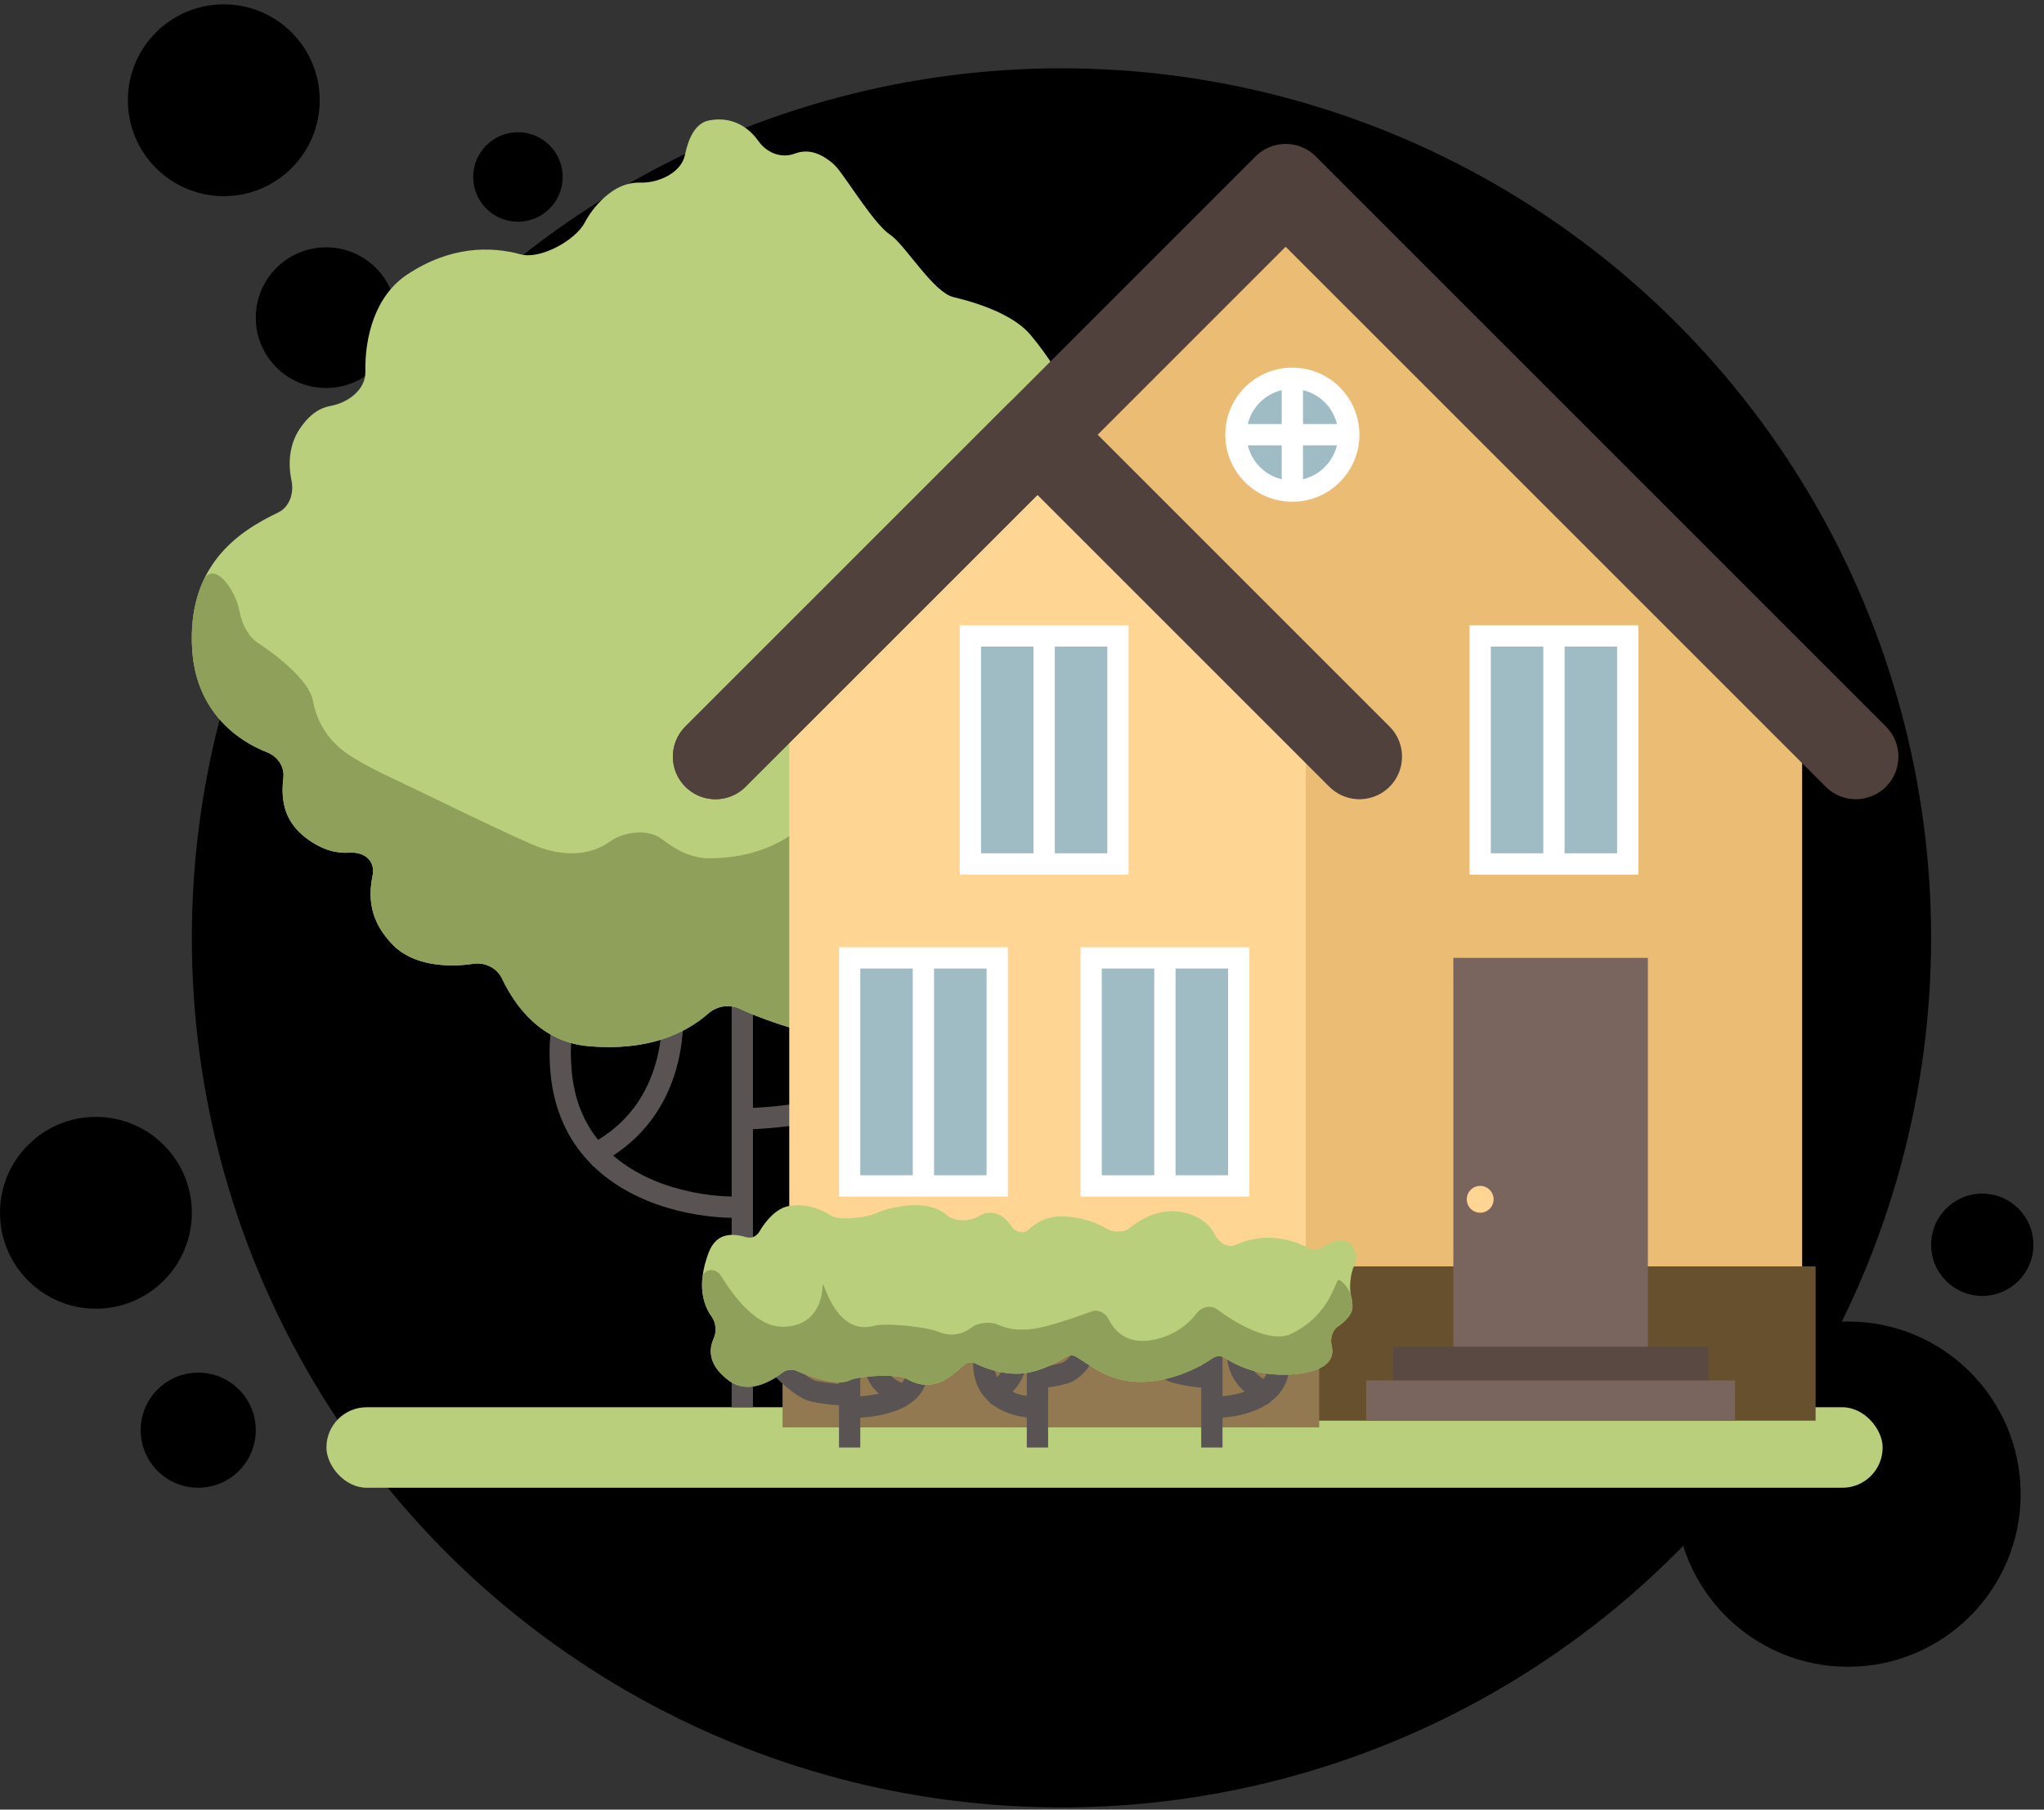 <svg width="96" height="85" viewBox="0 0 96 85" fill="none" xmlns="http://www.w3.org/2000/svg">
<rect x="0" y="0" width="96" height="85" fill="#333333" stroke="none"/>
<circle cx="49.854" cy="44.052" r="40.844" fill="currentColor"/>
<circle cx="86.794" cy="70.181" r="8.109" fill="currentColor"/>
<circle cx="10.511" cy="4.709" r="4.505" fill="currentColor"/>
<circle cx="93.101" cy="58.468" r="2.403" fill="currentColor"/>
<circle cx="9.31" cy="67.177" r="2.703" fill="currentColor"/>
<circle cx="4.505" cy="56.966" r="4.505" fill="currentColor"/>
<circle cx="15.317" cy="14.921" r="3.304" fill="currentColor"/>
<circle cx="24.326" cy="8.313" r="2.102" fill="currentColor"/>
<rect x="15.331" y="66.1" width="73.091" height="3.781" rx="1.89" fill="#BACF7B"/>
<path d="M34.864 66.1V52.553M34.864 52.553V45.622L46.206 45.307C45.47 47.092 43.37 50.852 40.85 51.608C38.329 52.364 35.809 52.553 34.864 52.553Z" stroke="#595353"/>
<path d="M34.864 56.697C33.045 56.77 29.905 56.258 27.98 54.177M27.98 54.177C27.127 53.254 26.512 52.022 26.357 50.396C25.853 45.103 29.508 45.251 31.398 45.986C31.85 47.876 31.799 52.161 27.98 54.177Z" stroke="#595353"/>
<path d="M28.563 9.125C28.078 9.513 27.717 9.975 27.46 10.461C27.017 11.297 25.374 12.195 24.462 11.948C23.043 11.563 21.149 11.547 19.111 12.905C17.607 13.909 17.128 15.845 17.16 17.465C17.177 18.307 16.341 18.922 15.512 19.069C15.035 19.154 14.538 19.451 14.071 20.152C13.56 20.918 13.534 21.833 13.692 22.583C13.814 23.162 13.597 23.818 13.063 24.073C11.167 24.981 8.765 26.58 9.03 30.549C9.22 33.402 11.133 34.786 12.532 35.331C13.027 35.523 13.369 35.999 13.309 36.527C13.206 37.426 13.253 38.52 14.386 39.37C15.163 39.953 15.838 40.089 16.411 40.051C17.121 40.004 17.64 40.435 17.499 41.132C17.308 42.077 17.314 43.244 18.481 44.411C19.41 45.34 20.987 45.459 22.235 45.27C22.781 45.187 23.343 45.468 23.58 45.967C24.163 47.195 25.369 48.933 27.618 49.137C30.426 49.392 32.2 48.544 33.275 47.598C33.668 47.252 34.257 47.157 34.731 47.378C36.184 48.059 38.676 48.821 39.905 48.821C41.417 48.821 42.005 46.826 42.425 45.986L50.229 25.384C50.277 25.258 50.297 25.123 50.297 24.988C50.295 22.535 51.987 20.033 48.411 15.742C47.677 14.86 46.194 14.293 44.772 13.952C43.87 13.736 42.617 11.675 41.897 11.091C41.864 11.064 41.831 11.039 41.795 11.016C41.084 10.542 39.886 8.589 39.35 7.923C39.245 7.793 39.116 7.667 38.959 7.55C38.295 7.052 37.777 7.049 37.313 7.22C36.681 7.452 36.004 7.172 35.617 6.622C35.124 5.921 34.319 5.453 33.289 5.659C32.651 5.787 32.329 6.504 32.169 7.28C31.996 8.116 30.932 8.603 30.079 8.577C29.609 8.563 29.092 8.702 28.563 9.125Z" fill="#BACF7B"/>
<path d="M26.042 39.999C25.824 39.956 25.619 39.9 25.426 39.834C24.399 39.48 19.196 36.904 18.208 36.452C17.723 36.23 17.186 35.946 16.591 35.589C15.385 34.865 14.872 33.865 14.697 32.906C14.524 31.956 12.938 30.735 12.129 30.209C11.728 29.948 11.398 29.471 11.235 28.658C11.021 27.589 9.994 26.301 9.543 27.292C9.152 28.154 8.941 29.218 9.03 30.549C9.22 33.401 11.133 34.786 12.532 35.33C13.027 35.523 13.369 35.999 13.309 36.527C13.206 37.426 13.253 38.52 14.386 39.37C15.163 39.953 15.838 40.088 16.411 40.051C17.121 40.004 17.64 40.435 17.499 41.132C17.308 42.077 17.314 43.243 18.481 44.411C19.41 45.339 20.987 45.459 22.235 45.269C22.781 45.186 23.343 45.468 23.58 45.967C24.163 47.195 25.369 48.932 27.618 49.136C30.426 49.391 32.2 48.543 33.275 47.598C33.668 47.252 34.257 47.156 34.731 47.378C36.184 48.058 38.676 48.821 39.905 48.821C41.261 48.821 41.874 47.215 42.289 46.278C42.374 46.086 42.407 45.874 42.373 45.667L40.535 34.329C40.325 33.069 39.905 40.315 33.288 40.315C32.461 40.315 31.693 39.892 31.092 39.416C30.472 38.926 29.324 39.048 28.681 39.508C28.084 39.934 27.225 40.236 26.042 39.999Z" fill="#8EA059"/>
<path d="M40.85 66.415H84.641V33.335L60.383 9.076L40.85 28.609V66.415Z" fill="#EBBC74"/>
<path d="M37.069 66.1L61.328 66.415V33.02L48.726 20.418L37.069 32.39V66.1Z" fill="#FFD594"/>
<path d="M85.272 59.484H58.177V59.799V66.73H85.272V59.484Z" fill="#67502D"/>
<path d="M61.958 59.484H36.754V59.812V67.045H61.958V59.484Z" fill="#937951"/>
<path d="M68.259 44.992V63.264H77.395V44.992H68.259Z" fill="#7A655E"/>
<path d="M65.423 64.84V63.264H80.231V64.84H65.423Z" fill="#5A4943"/>
<path d="M81.491 64.84H64.164V66.73H81.491V64.84Z" fill="#7A655E"/>
<circle cx="69.519" cy="56.333" r="0.63" fill="#FFD594"/>
<path d="M51.247 55.703V44.992H58.178V55.703H51.247Z" fill="#9FBCC4"/>
<path d="M51.247 55.703V44.992H58.178V55.703H51.247Z" stroke="white"/>
<path d="M54.712 55.703V45.306" stroke="white"/>
<path d="M39.905 55.703V44.992H46.836V55.703H39.905Z" fill="#9FBCC4"/>
<path d="M39.905 55.703V44.992H46.836V55.703H39.905Z" stroke="white"/>
<path d="M43.37 55.703V45.306" stroke="white"/>
<path d="M45.575 40.581V29.869H52.506V40.581H45.575Z" fill="#9FBCC4"/>
<path d="M45.575 40.581V29.869H52.506V40.581H45.575Z" stroke="white"/>
<path d="M49.041 40.581V30.184" stroke="white"/>
<path d="M69.519 40.581V29.869H76.45V40.581H69.519Z" fill="#9FBCC4"/>
<path d="M69.519 40.581V29.869H76.45V40.581H69.519Z" stroke="white"/>
<path d="M72.984 40.581V30.184" stroke="white"/>
<path d="M33.603 35.54L60.383 8.761L87.162 35.54" stroke="#50413C" stroke-width="4" stroke-linecap="round" stroke-linejoin="round"/>
<path d="M33.603 35.54L48.726 20.418L63.848 35.54" stroke="#50413C" stroke-width="4" stroke-linecap="round" stroke-linejoin="round"/>
<circle cx="60.698" cy="20.418" r="2.65" fill="#9FBCC4" stroke="white"/>
<path d="M60.698 17.582V22.938" stroke="white"/>
<path d="M58.177 20.418H63.533" stroke="white"/>
<path d="M39.905 67.99V65.527M39.905 65.527V64.267L36.124 63.58C36.328 63.904 37.542 65.218 38.242 65.355C38.942 65.493 39.642 65.527 39.905 65.527Z" stroke="#595353"/>
<path d="M39.905 66.098C40.575 66.115 41.731 65.999 42.44 65.526M42.44 65.526C42.754 65.316 42.981 65.036 43.038 64.666C43.223 63.464 41.877 63.497 41.181 63.664C41.015 64.094 41.033 65.067 42.44 65.526Z" stroke="#595353"/>
<path d="M56.917 67.99V64.706M56.917 64.706V63.026L53.767 62.949C53.971 63.382 54.554 64.294 55.254 64.477C55.954 64.66 56.654 64.706 56.917 64.706Z" stroke="#595353"/>
<path d="M56.917 66.098C57.587 66.119 58.744 65.973 59.453 65.382M59.453 65.382C59.767 65.12 59.993 64.77 60.05 64.308C60.236 62.805 58.89 62.846 58.194 63.055C58.027 63.592 58.046 64.809 59.453 65.382Z" stroke="#595353"/>
<path d="M48.726 67.99V64.706M48.726 64.706V63.026L51.246 62.949C51.083 63.382 50.616 64.294 50.056 64.477C49.496 64.66 48.936 64.706 48.726 64.706Z" stroke="#595353"/>
<path d="M48.726 66.098C48.19 66.119 47.265 65.973 46.698 65.382M46.698 65.382C46.446 65.12 46.265 64.77 46.219 64.308C46.071 62.805 47.148 62.846 47.705 63.055C47.838 63.592 47.823 64.809 46.698 65.382Z" stroke="#595353"/>
<path d="M42.412 56.648C41.876 56.725 41.462 56.842 41.146 56.986C40.695 57.191 39.437 57.355 39.019 57.09C38.499 56.76 37.831 56.519 37.056 56.648C36.467 56.746 35.956 57.345 35.665 57.851C35.544 58.06 35.312 58.18 35.079 58.117C34.492 57.958 33.667 57.809 33.276 58.854C32.698 60.395 33.062 61.347 33.432 61.854C33.629 62.124 33.664 62.56 33.524 62.862C33.299 63.347 33.225 64.093 34.221 64.84C35.139 65.528 36.224 64.879 36.746 64.476C36.934 64.33 37.203 64.298 37.421 64.394C38.08 64.685 39.354 65.108 39.892 64.84C40.343 64.614 42.138 64.522 42.581 64.763C42.628 64.789 42.676 64.814 42.727 64.84C43.919 65.436 44.702 64.604 45.299 64.098C45.453 63.968 45.671 63.969 45.852 64.059C46.276 64.271 46.984 64.525 47.768 64.525C48.612 64.525 49.516 64.083 50.033 63.754C50.193 63.652 50.396 63.632 50.556 63.732C51.358 64.232 52.406 65.169 54.384 64.84C55.549 64.645 56.477 64.127 56.938 63.803C57.114 63.68 57.339 63.66 57.52 63.777C58.049 64.12 59.212 64.748 61 64.525C62.506 64.336 62.662 63.698 62.544 63.214C62.465 62.896 62.554 62.5 62.825 62.314C63.16 62.085 63.52 61.751 63.52 61.374C63.52 61.196 63.498 61.04 63.461 60.904C63.354 60.506 63.423 59.806 63.606 59.437C63.728 59.19 63.752 58.886 63.52 58.539C63.215 58.081 62.583 58.267 62.148 58.569C61.945 58.71 61.676 58.749 61.46 58.629C61.203 58.485 60.836 58.317 60.37 58.224C59.322 58.014 58.599 58.223 58.016 58.479C57.661 58.635 57.227 58.348 57.061 57.997C56.873 57.6 56.474 57.171 55.644 56.963C54.555 56.691 53.614 57.231 53.051 57.686C52.768 57.915 52.244 57.888 51.936 57.695C51.689 57.54 51.355 57.388 50.918 57.278C49.424 56.905 48.779 57.332 48.303 57.759C48.046 57.99 47.671 57.867 47.483 57.577C47.272 57.253 46.952 56.963 46.508 56.963C46.305 56.963 46.129 57.023 45.976 57.12C45.584 57.367 44.867 57.405 44.514 57.103C44.104 56.752 43.459 56.499 42.412 56.648Z" fill="#BACF7B"/>
<path d="M40.837 62.319C39.077 62.571 38.633 59.811 38.632 60.425L38.632 60.431C38.632 60.504 38.62 62.319 36.741 62.319C35.545 62.319 34.476 60.932 33.851 59.913C33.618 59.534 33.033 59.581 32.99 60.025C32.905 60.898 33.167 61.491 33.432 61.854C33.629 62.124 33.664 62.56 33.524 62.862C33.299 63.347 33.225 64.093 34.221 64.84C35.139 65.528 36.224 64.879 36.746 64.476C36.934 64.33 37.203 64.298 37.421 64.394C38.08 64.685 39.354 65.108 39.892 64.84C40.343 64.614 42.138 64.522 42.581 64.763C42.628 64.789 42.676 64.814 42.727 64.84C43.919 65.436 44.702 64.604 45.299 64.098C45.453 63.968 45.671 63.969 45.852 64.059C46.276 64.271 46.984 64.525 47.768 64.525C48.612 64.525 49.516 64.083 50.033 63.754C50.193 63.652 50.396 63.632 50.556 63.732C51.358 64.232 52.406 65.169 54.384 64.84C55.549 64.645 56.477 64.127 56.938 63.803C57.114 63.68 57.339 63.66 57.52 63.777C58.049 64.12 59.212 64.748 61 64.525C62.506 64.336 62.662 63.698 62.544 63.214C62.465 62.896 62.554 62.5 62.825 62.314C63.16 62.085 63.52 61.751 63.52 61.374C63.52 60.527 63.014 60.186 62.909 60.124C62.896 60.117 62.883 60.107 62.869 60.11C62.705 60.146 62.498 61.728 60.685 62.634C59.655 63.149 57.997 62.117 57.141 61.49C56.864 61.288 56.437 61.385 56.229 61.658C55.861 62.139 55.185 62.764 54.069 62.95C52.891 63.146 52.325 62.485 52.065 61.96C51.924 61.674 51.583 61.485 51.284 61.596C50.711 61.808 49.809 62.124 49.028 62.319C48.02 62.571 47.326 62.435 46.876 62.225C46.525 62.062 45.936 62.118 45.629 62.355C45.317 62.596 44.874 62.778 44.303 62.635C44.21 62.611 44.122 62.581 44.039 62.546C43.546 62.333 41.65 62.129 41.129 62.262C41.037 62.285 40.94 62.305 40.837 62.319Z" fill="#8EA059"/>
</svg>
